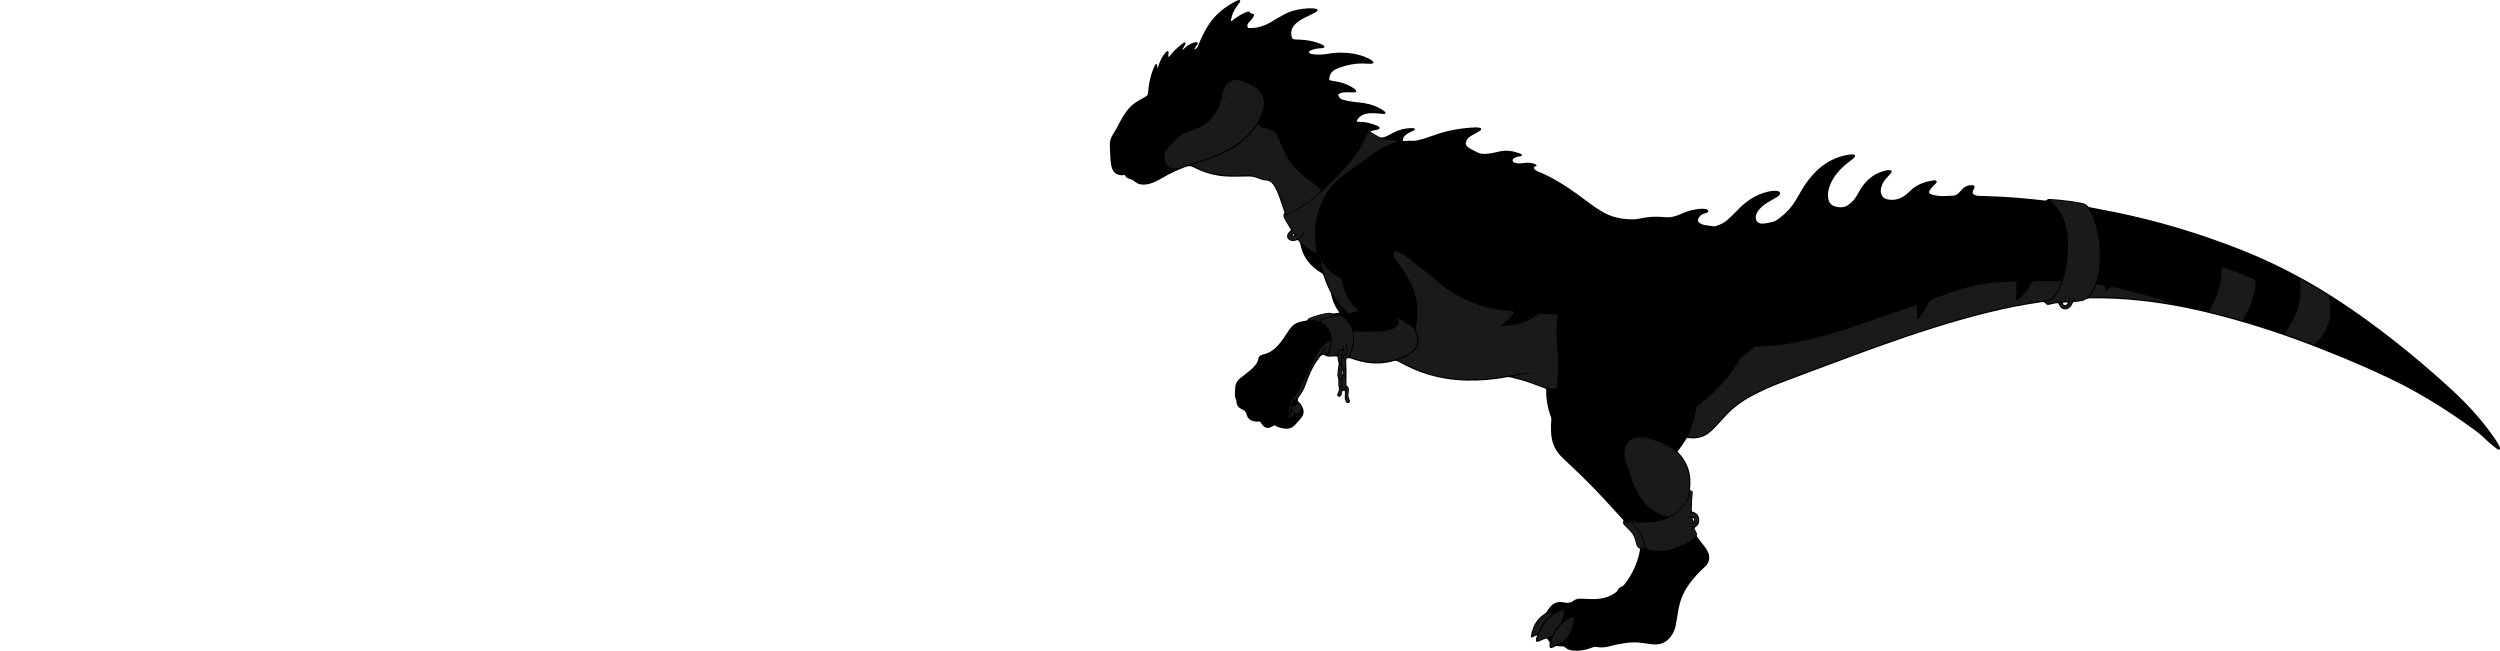 <?xml version="1.0" encoding="utf-8"?>
<!-- Generator: Adobe Illustrator 24.1.1, SVG Export Plug-In . SVG Version: 6.00 Build 0)  -->
<svg version="1.1" id="Layer_1" xmlns="http://www.w3.org/2000/svg" xmlns:xlink="http://www.w3.org/1999/xlink" x="0px" y="0px"
	 viewBox="0 0 6456.95 1680.78" style="enable-background:new 0 0 6456.95 1680.78;" xml:space="preserve">
<style type="text/css">
	.st0{fill:#1A1A1A;}
</style>
<g>
	<path d="M3291.61,1098.33c-4.43,2.3-7.99,4.57-12.07,5.97c-6.46,2.21-11.74,0.59-16.46-3.94c-3.45-3.31-5.76-7.5-8.2-10.94
		c-2.43-1.26-4.45-0.64-6.4-0.54c-4.3,0.21-8.5-0.34-12.61-1.47c-6.61-1.81-11.59-5.72-14.49-12.04c-0.52-1.13-1.16-2.27-1.39-3.47
		c-1.47-7.66-5.55-12.46-13.15-15.44c-8.15-3.21-13.12-9.85-13.21-19.2c-0.02-2.31-0.63-4.4-1.74-6.42
		c-0.72-1.3-1.25-2.74-1.65-4.17c-1.67-5.99-0.46-29.02,1.75-34.86c2.18-5.76,5.84-10.49,10.47-14.41
		c4.77-4.03,9.73-7.83,14.74-11.56c8.04-5.99,15.67-12.4,22.41-19.86c4.94-5.47,8.98-11.39,10.19-18.84
		c1.01-6.17,4.72-9.65,10.67-11.12c3.63-0.9,7.27-1.86,10.79-3.12c9.58-3.44,17.67-9.22,24.93-16.26
		c8.85-8.58,16.07-18.45,22.8-28.71c3.84-5.85,7.64-11.73,11.58-17.51c7.24-10.62,17.15-17.24,29.83-19.69
		c5.14-0.99,10.25-2.2,15.85-3.42c1.41-3.66,4.32-5.95,8.35-7.32c12.53-4.3,25.09-8.47,38.16-10.86c5.9-1.07,11.86-2.01,17.79,0.05
		c0.91,0.32,1.97,0.48,2.92,0.39c4.94-0.47,9.87-1.04,14.71-1.57c0.77-2.32-0.85-3.5-1.81-4.85c-9.39-13.26-15.28-28.01-18.59-43.83
		c-0.42-2.02-1.15-3.8-2.07-5.56c-6.79-13.12-12.37-26.76-16.9-40.8c-1.23-3.83-3.27-6.42-6.77-8.43
		c-5.85-3.36-11.2-7.51-16.46-11.74c-19.24-15.49-31.34-35.37-36.42-59.5c-1.12-5.32-2.92-10.02-8.06-13.39
		c-1.81,0.57-3.9,1.3-6.03,1.88c-4.49,1.22-8.92,1.01-13.19-0.91c-7.39-3.31-9.64-10.26-5.78-17.36c1.95-3.58,5.13-6.08,7.62-8.89
		c0.45-2.53-1.23-3.96-2.22-5.61c-3.83-6.44-7.84-12.78-11.63-19.25c-1.51-2.58-2.72-5.34-3.88-8.1c-1.75-4.18-2.15-8.29,1.94-11.81
		c-1.75-5.1-3.47-10.02-5.14-14.95c-4.4-13.01-8.5-26.13-13.94-38.77c-2.97-6.9-6.37-13.55-10.85-19.63
		c-4.55-6.17-10.2-10.11-18.13-10.42c-6.81-0.27-13.24-2.21-19.49-4.96c-8.1-3.56-16.63-5.37-25.5-5.31
		c-9.5,0.07-18.99,0.2-28.49,0.41c-16.01,0.35-31.97,0.13-47.87-2.23c-23.48-3.48-45.68-10.93-66.52-22.08
		c-6.62-3.54-12.12-3.58-18.93-0.99c-20.13,7.65-39.84,16.07-58.34,27.17c-7.5,4.5-15.15,8.73-23.19,12.23
		c-6.68,2.91-13.6,4.99-20.81,6.04c-10.85,1.59-20.9-0.19-29.7-7.17c-3.34-2.65-6.76-5.25-10.99-6.26
		c-6.55-1.56-12.23-4.27-15.25-11.01c-4.95,0.83-9.59,1.16-14.33,0.06c-7.92-1.83-13.45-6.36-16.85-13.58
		c-2.68-5.7-4.05-11.8-4.69-18.05c-0.84-8.21-1.47-16.42-1.61-24.68c-0.1-5.74-0.47-11.49-0.82-17.22
		c-0.66-10.77,1.25-20.94,7.21-30.08c7.38-11.33,13.56-23.31,19.88-35.24c4.56-8.62,9.58-16.97,15.32-24.87
		c8.66-11.91,19.24-21.6,32.22-28.65c6.14-3.34,12.1-7.03,18.24-10.37c3.9-2.12,5.38-5.13,5.76-9.58
		c1.69-19.97,5.1-39.64,12.21-58.49c1.58-4.2,3.49-8.28,5.36-12.37c0.71-1.55,1.49-3.22,3.97-3.53c3.95,2.2,1.03,6.81,2.94,9.86
		c1.86-1.28,1.87-3.41,2.44-5.26c3.5-11.32,8.68-21.79,15.87-31.24c1.67-2.19,3.34-4.39,5.67-5.93c2.23-1.48,4.61-0.27,4.75,2.47
		c0.08,1.48-0.26,2.97-0.4,4.46c-0.23,2.43-0.88,4.87,0.01,7.38c2.46-0.28,3.07-2.48,4.25-3.94c9.21-11.31,19.91-21.06,31.45-29.9
		c2.25-1.73,4.41-4.19,8.23-3.21c1.32,4.27-2.01,6.88-3.59,10c-1.55,3.05-3.77,5.78-4.03,9.77c1.27-1.25,2.57-2.46,3.79-3.74
		c6.87-7.18,14.99-12.4,24.39-15.6c2.11-0.72,4.34-1.16,6.55-1.49c1.81-0.27,3.49,0.18,4.74,2.7c-1.21,5.57-7.25,9.33-8.75,16.14
		c4.5-1.4,6.66-3.89,8.19-7.52c3.58-8.52,7.36-16.96,11.29-25.32c4.9-10.41,10.43-20.48,16.67-30.16
		c17.84-27.69,42.66-47.3,71.7-62.02c1.33-0.68,2.72-1.27,4.13-1.79c1.85-0.67,3.87-1.81,5.57,0.02c1.82,1.95,0.21,3.75-0.81,5.37
		c-1.33,2.11-2.86,4.1-4.34,6.11c-3.56,4.84-6.9,9.8-9.82,15.06c-4.18,7.53-6.52,15.65-8.11,24.03c-0.18,0.93-0.02,1.92-0.02,2.95
		c2.88-0.07,4.15-2.18,5.85-3.49c9.38-7.14,19.22-13.51,30.06-18.2c2.28-0.99,4.64-1.92,7.05-2.47c4.09-0.93,4.86-0.39,7.41,4
		c0.46,0.15,0.91,0.4,1.37,0.42c7.86,0.32,9.47,2.86,5.68,9.5c-1.47,2.58-3.43,4.91-5.34,7.2c-1.92,2.3-4.03,4.44-6.1,6.61
		c-3.84,4.03-5.28,8.43-2.05,13.73c3.23,1.41,6.75,0.43,10.19,0.42c3.48,0,7.01-0.18,10.44-0.75c13.96-2.33,26.94-7.26,39.04-14.65
		c11.3-6.91,22.63-13.75,34.37-19.92c15.03-7.9,31.09-12.22,47.86-14.11c7.94-0.9,15.92-1.69,23.94-1.33
		c2.98,0.14,5.97,0.5,8.92,0.94c1.97,0.29,4.14,0.73,4.68,3.08c0.63,2.74-1.44,4.1-3.37,5.25c-3,1.78-6.08,3.45-9.21,5.01
		c-7.15,3.57-14.36,7.02-21.53,10.56c-5.16,2.55-10.11,5.46-14.81,8.79c-4.3,3.06-8.12,6.61-11.52,10.66
		c-6.76,8.06-8.59,17.27-6.73,27.41c1.15,6.28,3.65,8.61,10.09,8.79c8.75,0.24,17.47,0.74,26.18,1.7
		c13.24,1.46,26.07,4.56,38.43,9.52c2.77,1.11,5.4,2.58,8.02,4.02c0.84,0.46,1.55,1.26,2.1,2.07c0.38,0.56,0.38,1.38,0.62,2.34
		c-2.35,2.8-5.69,2.73-8.84,2.92c-7.01,0.43-13.97,1.19-20.67,3.33c-4.22,1.35-8.5,2.83-11.23,6.62c1.32,4.04,4.53,4.46,7.8,5.09
		c13.72,2.64,27.38,1.74,41-0.57c25.43-4.32,50.67-3.94,75.94,1.66c12.06,2.67,23.31,7.01,34.06,12.87
		c2.63,1.43,5.22,3.02,7.09,5.45c1.68,2.18,0.98,4.59-1.62,5.26c-1.67,0.43-3.45,0.59-5.18,0.57c-3.75-0.04-7.5-0.19-11.24-0.44
		c-25.95-1.74-50.7,3.36-74.66,13c-2.31,0.93-4.55,2.08-6.7,3.34c-9.43,5.54-13.85,14.07-13.38,25.97c2.3,1.27,4.99,1.57,7.69,2
		c12.11,1.91,24.08,4.37,35.54,8.89c7.24,2.86,14.07,6.48,20.38,11.04c1.8,1.3,3.53,2.83,4.93,4.54c1.96,2.39,0.83,4.99-2.34,5.35
		c-2.71,0.31-5.49,0.2-8.23,0.1c-7-0.25-14-0.6-20.98,0.14c-5.21,0.56-10.35,1.55-14.25,5.93c0.38,2.64,2.2,4.49,3.25,6.68
		c1.4,2.94,3.76,4.37,6.77,5.38c12.89,4.33,26.21,6.16,39.68,7.43c19.77,1.86,39.07,5.63,56.83,15.11
		c4.41,2.35,8.82,4.73,12.65,7.98c1.69,1.44,3.59,2.9,2.63,5.6c-0.96,1.57-2.57,1.57-4,1.49c-4.49-0.26-8.97-0.64-13.44-1.06
		c-10.98-1.04-21.93-1.58-32.83,0.8c-10.98,2.4-18.81,8.67-23.82,18.49c1.57,2.9,4.07,2.02,6.15,2.01
		c15.49-0.07,30.2,3.52,44.47,9.25c2.56,1.03,5.1,2.1,7.19,3.94c2.36,2.08,2.1,4.69-0.82,5.93c-2.5,1.06-5.21,1.71-7.88,2.27
		c-4.37,0.92-8.82,1.48-12.99,3.11c-0.3,2.29,1.56,2.44,2.65,3.09c6.45,3.82,12.63,8.07,19.41,11.34c3.54,1.71,6.92,2.12,10.83,1.12
		c6.14-1.58,11.7-4.3,17.19-7.29c6.8-3.71,13.58-7.41,20.88-10.13c11.13-4.16,22.64-6.09,34.47-6.31c3.15-0.06,6.43-0.26,8.89,1.98
		c-0.27,3.36-2.66,3.93-4.59,4.91c-3.78,1.92-7.65,3.68-11.4,5.68c-3.98,2.13-7.67,4.72-10.73,8.08c-3.49,3.83-4.37,6.47-4.18,12.1
		c1.61,1.1,3.39,0.57,5.09,0.4c6.98-0.69,13.99-0.74,20.97-0.35c4.06,0.22,7.93-0.38,11.85-1.29c14.63-3.4,28.83-8.18,42.91-13.29
		c33.17-12.03,67.49-18.04,102.62-19.92c5-0.27,10-0.27,14.93,0.86c1.53,0.35,2.99,0.97,3.54,2.47c0.72,1.95-0.49,3.46-1.94,4.48
		c-2.66,1.85-5.43,3.55-8.24,5.16c-5.63,3.23-11.42,6.21-16.97,9.56c-4.79,2.89-8.64,6.82-10.9,12.05
		c-2.98,6.91-1.69,11.81,4.29,16.47c4.36,3.4,9.25,5.93,14.18,8.36c2.47,1.21,5.12,2.11,7.43,3.56c9.51,5.94,19.85,5.82,30.44,4.71
		c10.47-1.1,20.65-3.71,30.88-5.96c18.14-3.99,35.22-0.23,52.06,6.12c2.01,0.76,4.45,1.4,4.39,4.35c-1.18,2.11-3.3,1.99-5.24,2.36
		c-4.65,0.89-9.41,1.51-13.61,3.93c-2.84,1.64-5.91,3.38-5.41,7.31c0.5,3.9,3.82,4.87,7.03,5.76c4.14,1.15,8.35,1.59,12.62,1.26
		c3.98-0.31,7.96-0.78,11.93-1.25c8.56-1.01,16.97-0.55,25.1,2.56c2.04,0.78,4.38,1.31,5.17,4.18c-0.88,3.11-4.81,1.96-6.12,3.64
		c-1.46,2.3-0.64,3.9,0.4,5.32c1.81,2.46,4.18,4.25,7.05,5.39c37.44,14.86,71.19,36.19,103.78,59.51
		c10.57,7.56,20.92,15.43,31.37,23.15c10.86,8.02,21.92,15.74,33.61,22.53c18.93,11,39.33,17.03,61.1,18.67
		c2.24,0.17,4.48,0.37,6.73,0.54c9.49,0.71,18.81,0.5,28.27-1.64c21.09-4.77,42.55-6.24,64.08-3.78c13.88,1.58,26.8-1.21,39.34-6.7
		c7.32-3.21,14.55-6.6,22.25-8.88c10.58-3.13,21.39-5.03,32.36-6.02c4.27-0.38,8.49,0.05,12.67,0.93c1.97,0.41,3.84,1.12,5.38,2.48
		c1.64,1.47,1.67,3.72,0.08,5.28c-1.87,1.83-4.31,2.35-6.75,2.96c-4.14,1.04-8.11,2.56-11.42,5.39c-2.5,2.13-4.59,4.59-6.02,7.58
		c-2.54,5.32-1.66,8.92,3.29,12.24c3.97,2.67,8.38,4.5,13.12,5.24c7.65,1.18,15.35,2.1,23.01,3.23c2.1,0.31,3.95-0.39,5.86-0.91
		c11.26-3.09,21.31-8.46,30.14-16.13c8.89-7.71,17.17-16.03,25.28-24.54c10.04-10.53,20.82-20.15,33.02-28.15
		c15-9.84,31.18-16.79,48.77-20.44c5.17-1.07,10.39-1.51,15.63-1.58c2.47-0.03,5.04,0.2,7.42,0.86c5.34,1.47,6.74,6.1,3.32,10.4
		c-1.9,2.39-4.44,4.03-7.03,5.55c-5.39,3.16-10.85,6.19-16.27,9.3c-7.59,4.37-14.98,9.04-21.55,14.89
		c-4.5,4.01-8.54,8.43-11.59,13.66c-1.77,3.03-3.28,6.16-4.03,9.63c-2.57,11.82,4.92,21.04,17.08,20.49
		c5.21-0.24,10.44-1.12,15.57-2.15c17.67-3.56,17.61-3.7,31.91-14.87c15.54-12.14,28.58-26.45,38.49-43.55
		c5.14-8.86,10.26-17.73,15.46-26.56c10.19-17.31,22.28-33.16,36.47-47.41c23.12-23.21,50.83-37.58,83.03-43.33
		c3.43-0.61,6.95-0.76,10.43-0.97c1.48-0.09,3.02,0.06,4.46,0.41c3.38,0.8,4.5,3.42,2.46,6.15c-1.48,1.98-3.3,3.76-5.22,5.33
		c-4.46,3.63-9.09,7.04-13.6,10.6c-11.65,9.16-22.24,19.39-30.92,31.44c-9.31,12.92-16.28,26.9-18.92,42.79
		c-1.21,7.28-0.73,14.47,1.22,21.53c2.14,7.76,6.95,13.12,14.77,15.62c8.97,2.87,18.02,3.92,27.24,1.37
		c1.42-0.39,2.85-0.97,4.09-1.75c10.07-6.32,18.92-13.93,25.04-24.31c3.17-5.38,6.22-10.83,9.34-16.25
		c5.26-9.15,11.64-17.45,19.06-24.96c13.58-13.75,30.1-22.09,48.73-26.49c2.89-0.68,5.94-0.71,8.93-0.85
		c2.02-0.1,4.15,0.16,5.13,2.31c0.98,2.14-0.37,3.89-1.55,5.45c-1.5,1.99-3.24,3.8-4.89,5.68c-3.3,3.75-6.77,7.37-9.88,11.27
		c-5.36,6.73-9.15,14.29-10.86,22.79c-1.06,5.27-0.8,10.47,1.26,15.46c2.53,6.12,6.86,10.37,13.38,12.11
		c5.09,1.36,10.22,1.8,15.56,1.64c15.05-0.45,27.43-6.68,38.29-16.59c2.77-2.53,5.47-5.12,8.19-7.71
		c16.68-15.84,37.29-22.67,59.46-25.9c0.49-0.07,1-0.14,1.49-0.11c2.22,0.11,4.75-0.13,5.87,2.32c1.12,2.45-0.57,4.32-2.09,5.96
		c-2.55,2.75-5.26,5.34-7.88,8.02c-2.98,3.04-5.83,6.2-7.86,9.98c-2.74,5.11-1.82,7.65,3.68,9.81c2.31,0.91,4.75,1.58,7.19,2.06
		c9.57,1.89,19.17,3.3,29.02,2.39c5.71-0.53,11.49-0.51,17.23-0.52c8.01-0.02,14.54-3.07,19.81-9.01c2.49-2.8,4.88-5.7,7.47-8.41
		c6.17-6.44,13.83-9.7,22.69-10.11c1.73-0.08,3.52,0.02,5.21,0.39c3.31,0.73,4.5,2.96,3.39,6.14c-0.49,1.4-1.31,2.69-1.94,4.04
		c-0.74,1.58-1.62,3.12-2.15,4.78c-1.42,4.41-0.37,7.26,3.61,9.46c3.07,1.7,6.34,2.7,9.98,2.77c9.75,0.19,19.48,0.67,29.23,0.96
		c35.74,1.06,71.37,3.7,106.94,7.26c11.68,1.17,23.36,2.44,35.03,3.73c2.82,0.31,5.25,0.38,7.38-2.19c1.95-2.34,5.05-1.83,7.77-1.63
		c9.72,0.72,19.46,1.28,29.13,2.4c16.13,1.87,32.26,3.78,48.21,6.93c7.7,1.52,15.18,3.28,20.41,9.87c1.52,1.91,3.91,1.98,6.13,2.41
		c22.31,4.33,44.66,8.48,66.92,13.08c79.1,16.35,156.85,37.67,233.29,63.75c65.31,22.29,129.37,47.65,191.27,78.27
		c72.97,36.1,142,78.74,208.26,125.93c81.35,57.92,158.31,121.28,231.93,188.7c36.94,33.83,71.05,70.32,100.75,110.78
		c7.54,10.28,14.95,20.65,21.22,31.78c1.71,3.04,3.53,6.07,3.98,9.64c0.36,2.81-1.4,4.54-3.99,3.6c-2.08-0.75-4.13-1.84-5.87-3.2
		c-5.32-4.14-10.58-8.38-15.7-12.77c-4.74-4.06-9.46-8.19-13.87-12.6c-9.4-9.41-19.86-17.48-30.62-25.23
		c-58.26-41.98-118.41-80.92-182.41-113.69c-50.52-25.87-102.47-48.56-154.86-70.3c-78.95-32.76-159.06-62.28-240.95-86.9
		c-55.04-16.55-110.6-31.05-166.98-42.29c-37.25-7.42-74.75-13.27-112.54-17.38c-43.05-4.69-86.19-6.73-129.47-6.14
		c-4.81,0.06-9.24,0.5-13.5,3.31c-4.63,3.05-10.2,3.96-15.69,4.65c-5.19,0.65-10.39,1.22-15.71,1.84c-1,2.13-1.91,4.16-2.9,6.15
		c-1.7,3.4-4.02,6.32-7.05,8.64c-8.08,6.22-17.41,5.03-23.81-2.97c-2.06-2.58-3.18-5.64-4.76-8.8c-4.94-1.07-9.67,1.09-14.53,1.7
		c-3.21,0.4-6.36,1.32-9.49,2.15c-3.24,0.85-5.95,0.29-7.95-2.54c-3.15-4.47-7.21-4.92-12.46-4.11
		c-22.72,3.49-45.41,7.12-67.96,11.57c-48.3,9.52-96.01,21.49-143.32,35.08c-93.44,26.85-185.13,58.94-276.27,92.63
		c-60.91,22.51-121.71,45.33-182.46,68.28c-26.19,9.89-51.71,21.35-76.47,34.47c-27.88,14.78-52.67,33.47-73.46,57.33
		c-6.73,7.72-13.72,15.23-20.71,22.72c-4.78,5.12-9.95,9.83-15.34,14.32c-14.88,12.39-32.07,16.73-51.08,14.89
		c-2.47-0.24-4.94-0.52-7.84-0.83c-3.91,6.06-7.69,12.18-11.74,18.13c-3.92,5.76-8.1,11.35-12.45,17.4
		c13.09,12.89,22.77,27.84,28.42,45.29c5.66,17.49,5.7,35.38,3.82,53.14c0.48,0.66,0.68,1.28,1.05,1.41
		c6.09,2.17,6.32,2.17,5.73,8.29c-1.22,12.7-2.01,25.41-1.97,38.17c0.01,2.71-0.49,5.5,0.79,8.42c9.73,2.22,16.39,7.85,17.96,18.32
		c1.59,10.62-2.65,18.46-12.08,23.85c0.66,3.64,2.44,6.62,4.02,9.67c1.15,2.22,2.91,4.57,2.35,6.98c-1.09,4.65,1.49,7.63,3.88,10.78
		c4.99,6.57,10.09,13.05,15.1,19.6c3.5,4.57,6.78,9.28,9.33,14.47c6.69,13.62,3.82,28.73-7.5,38.78
		c-15.39,13.66-29.08,28.81-41.17,45.49c-15.14,20.88-24.12,44.14-28.13,69.49c-1.95,12.33-3.9,24.67-6.24,36.94
		c-1.9,9.93-6.13,18.99-11.98,27.25c-11.6,16.36-27.45,23.42-47.35,21.26c-8.19-0.89-16.38-1.92-24.52-3.23
		c-15.18-2.45-30.25-2.35-45.51-0.2c-12.65,1.79-25.15,3.98-37.42,7.49c-12.66,3.62-25.44,5.29-38.5,2.64
		c-3.6-0.73-6.73,0.12-10.11,1.44c-16.73,6.55-33.98,9.94-52.05,7.69c-6.88-0.86-13.16-3.18-18.3-7.86
		c-2.43-2.21-4.87-3.07-8.11-2.79c-2.96,0.25-6.18,0.5-8.93-0.37c-4.33-1.37-7.76-0.25-11.28,1.97c-1.47,0.93-3.09,1.67-4.73,2.25
		c-4.6,1.64-7.2-0.15-7.46-5.1c-0.07-1.23,0.15-2.49,0.28-3.73c0.19-1.72,0.42-3.45,0.65-5.26c-2.63-3.08-5.17-6.14-6.62-10.05
		c-5.69,0.31-10.29,2.85-15.06,4.88c-2.98,1.27-5.93,2.72-9.03,3.58c-3.35,0.94-5.35-0.81-5.21-4.3c0.08-1.96,0.75-3.9,1.05-5.86
		c0.33-2.15,2.03-4.01,1.27-7.03c-4.49,2.31-8.79,4.52-12.71,6.54c-2.23-1-2.59-2.35-2.35-3.97c3.56-24.19,14.41-43.98,35.11-57.68
		c3.22-2.13,5.87-4.43,7.66-7.91c1.36-2.65,3.22-5.05,4.99-7.47c9.45-12.92,22.23-17.37,37.59-13.91c5.56,1.25,10.7,1.43,16.14-0.19
		c2.41-0.72,4.72-1.15,6.72-2.89c5.54-4.83,12.2-6.76,19.42-6.63c8.99,0.17,17.99,0.44,26.97,0.95c9.79,0.55,19.45-0.16,29.11-1.8
		c13.11-2.23,24.6-8.04,35.53-15.27c1.71-1.13,3.04-2.46,3.88-4.4c2.32-5.32,6.52-8.8,11.73-11.03c3.36-1.44,5.71-3.78,7.87-6.63
		c18.58-24.45,31.42-51.53,37.72-81.64c0.36-1.71,0.66-3.44,0.9-5.17c0.17-1.22,0.18-2.46,0.28-4.06
		c-6.84-2.71-9.15-8.64-10.63-15.17c-0.55-2.43-1.26-4.83-1.92-7.24c-2.69-9.88-7.63-18.39-15.13-25.43
		c-4.19-3.93-8.34-7.93-12.23-12.14c-3.35-3.62-6-7.67-2.37-12.43c-0.67-1.07-0.97-1.78-1.45-2.31
		c-34.91-38.53-69.81-77.07-107.17-113.28c-14.72-14.26-29.67-28.29-44.5-42.42c-1.81-1.72-3.56-3.51-5.39-5.21
		c-19.01-17.68-27.71-39.93-28.85-65.45c-0.46-10.24-0.53-20.5,0.67-30.71c0.33-2.8,0.12-5.44-0.87-8.08
		c-8.44-22.46-12.78-45.65-12.3-69.69c0.02-0.97-0.23-1.94-0.35-2.95c-3.75-2.4-7.96-3.23-11.89-4.7
		c-16.85-6.27-33.51-13.1-50.9-17.81c-9.4-2.54-18.86-4.85-28.26-7.4c-3.71-1.01-7.27-1.01-11.07-0.29
		c-34.25,6.46-68.78,9.27-103.65,8.45c-53.77-1.26-104.95-12.94-153.15-37.04c-8.04-4.02-16.1-8.03-23.97-12.37
		c-3.33-1.84-6.25-2.14-9.92-1.07c-13.73,4.02-27.83,6.04-42.12,6.38c-20.46,0.49-40.28-3.1-59.62-9.66
		c-3.08-1.04-6.15-2.09-9.24-3.1c-5.01-1.64-5.01-1.62-12.05,0.41c-1.03,11.5,0.74,23.17,0.42,34.83
		c-0.32,11.46-0.07,22.95-0.07,34.62c6.32,3.25,6.84,8.77,6.02,14.82c-0.74,5.44-1.91,10.89-0.09,16.33
		c0.79,2.36,1.75,4.66,2.67,6.98c0.95,2.39,0.51,4.43-1.56,5.98c-2.05,1.54-4.96,1.46-6.96-0.16c-1.82-1.47-2.71-3.51-3.44-5.68
		c-1.3-3.89-1.13-7.87-1.04-11.88c0.1-4.2,0.89-8.43-0.17-12.51c-1.96-0.75-3.64-0.45-5.3,0.08c-1.66,1.51-1.53,3.62-1.83,5.54
		c-0.35,2.25-0.93,4.42-2.05,6.39c-1.73,3.05-4.62,3.83-7.64,2.19c-2.75-1.49-3.72-3.99-2.04-6.94c1.77-3.1,3.11-6.23,3.55-9.77
		c0.34-2.72,0.44-5.26-0.47-8.05c-1.56-4.79-0.71-9.91-0.77-14.9c-0.05-3.49,0.19-6.97-1.42-10.28c-0.99-2.05-1.18-4.38-0.91-6.62
		c0.9-7.43,0.81-14.95,2.45-22.31c0.87-3.89,1.24-7.9-0.57-11.74c-1.74-3.7-0.32-7.91-1.56-11.88c-3.5-1.43-6.99-1.15-10.43-0.99
		c-3.49,0.15-6.98,0.45-10.48,0.63c-3.58,0.19-6.85-0.66-10.02-2.45c-6.25-3.54-10.14-2.6-14.7,3.32
		c-12.13,15.74-21.71,32.93-28.83,51.48c-3.31,8.63-6.55,17.28-10.03,25.85c-3.49,8.6-7.89,16.71-13.76,23.97
		c-4.29,5.31-4.28,5.33-4.18,13.29c5.73,3.82,9.58,9.48,12.37,16.02c3.86,9.07,3.22,17.54-2.86,25.41
		c-5.67,7.33-11.69,14.36-18.26,20.9c-6.21,6.18-13.7,8.91-22.46,8.27C3310.5,1106.51,3300.67,1104.04,3291.61,1098.33z
		 M5328.16,781.64c0.22,3.47,0.92,5.68,4.06,6.03c4.05,0.45,6.51-1.2,8.86-6.07C5336.89,780.48,5332.84,781.47,5328.16,781.64z
		 M4373.81,1346.03c2.32-5.52,2.13-6.33-2-8.56C4371.7,1340.53,4371.88,1343.34,4373.81,1346.03z M3468.02,955.58
		c-0.6,4.08-1.4,8.16,0.16,13.7C3469.31,963.71,3469.16,959.64,3468.02,955.58z M3342.36,606.83c-0.34-1.02-1.03-1.99-1.95-1.88
		c-1.2,0.14-2.17,1.06-1.91,2.51c0.22,1.2,1.21,1.28,2.2,1.17C3341.78,608.49,3342.36,607.88,3342.36,606.83z"/>
</g>
<g>
	<path class="st0" d="M3911.07,804.93c-4.6,7.92-9.72,14.24-15.54,20.06c-5.57,5.57-12.35,9.73-19.39,15.99
		c6.61,0.57,11.78,0.65,16.87,0.25c21.4-1.68,41.74-7.17,60.75-17.33c5.96-3.19,11.81-6.56,17.05-10.83
		c2.74-2.23,5.67-3.05,9.03-2.62c11.43,1.46,22.91,1.13,34.39,1.27c2.45,0.03,4.9,0,7.59,0c0.99,4.33,0.27,8.02-0.1,11.64
		c-1.58,15.67-2.18,31.35-1.26,47.09c0.26,4.49,0.07,9,0.36,13.48c1.17,17.67,2.65,35.31,3.64,52.99c0.73,12.98,0.2,25.99-1.2,38.91
		c-0.81,7.47-0.72,14.95-1.36,22.41c-0.1,1.23-0.27,2.45-0.46,4.16c-6.33,2.04-12.74,1.59-19.08,0.54
		c-7.67-1.28-14.91-4.07-22.16-6.79c-17.99-6.77-35.9-13.75-54.53-18.66c-5.53-1.46-11.06-2.96-16.55-4.43
		c-0.32-2.57,1.69-2.23,2.9-2.47c13.22-2.61,26.48-5,39.92-6.21c1.22-0.11,2.43-0.29,4.99-0.6c-6-1.12-10.68-0.83-15.29-0.29
		c-18.58,2.19-37,5.44-55.42,8.68c-17.95,3.16-36.01,5.38-54.21,6.64c-25.23,1.75-50.42,1.3-75.57-1.03
		c-40.19-3.71-78.42-14.59-114.82-31.97c-9.01-4.3-17.89-8.88-26.8-13.37c-1.08-0.54-2.35-0.9-2.97-2.38
		c0.44-2.01,2.5-1.98,3.96-2.55c9.56-3.73,18.82-8.05,27.35-13.81c3.53-2.38,6.71-5.16,9.84-8.06
		c10.64-9.85,13.14-21.88,10.05-35.58c-1.05-4.65-2.5-9.19-4.62-13.42c-1.67-3.33-1.88-6.51-1.32-10.11
		c2.3-14.81,3.82-29.71,3.44-44.72c-0.68-26.85-6.75-52.31-19.48-76.15c-10.77-20.16-23.98-38.61-38.4-56.21
		c-3.31-4.04-4.21-7.63-2.52-12.27c1.1-3.01,1.08-6.38,2.61-9.01c2.16-1.05,3.73-0.05,5.29,0.6c11.37,4.77,21.79,11.13,31.19,19.1
		c12.78,10.83,26.06,21.01,39.49,31.01c14.44,10.75,27.29,23.4,41.3,34.68c35.16,28.31,74.7,47.92,118.24,59.46
		c13.99,3.71,28.24,6.37,42.65,8.1C3890.57,802.29,3900.2,803.55,3911.07,804.93z"/>
	<path class="st0" d="M5207.72,728.03c0.63,7.92,0.29,15.88,0.51,23.83c0.22,7.51-2.49,15.1-0.22,22.95c5-0.59,7.7-3.71,10.52-6.33
		c8.29-7.67,15.08-16.64,21.54-25.86c2.44-3.48,5.06-6.9,6.95-10.67c2.21-4.41,5.31-5.87,10.16-5.84
		c19.74,0.11,39.48-0.17,59.22-0.24c2.42-0.01,4.96-0.6,7.73,1.08c-5.04,14.1-10.48,28-20.73,39.34
		c-4.98,5.51-11.17,8.57-18.88,9.57c-44.82,5.8-89.2,14.11-133.22,24.4c-52.27,12.22-103.83,26.98-155.04,43.03
		c-70.53,22.1-140.2,46.65-209.49,72.32c-59.68,22.11-119.31,44.39-178.89,66.76c-26.19,9.83-51.87,20.89-76.8,33.63
		c-20.97,10.72-40.93,23-58.58,38.75c-10.82,9.66-20.65,20.3-30.27,31.14c-7.46,8.4-14.96,16.76-23.33,24.29
		c-10.61,9.53-22.3,16.91-36.91,18.34c-7.46,0.73-14.92,0.92-22.17-0.55c-1.24-1.43-0.31-2.59,0.17-3.55
		c8.77-17.56,14.21-36.18,17.98-55.36c1.01-5.13,2.51-10.17,3.78-15.25c1.02-4.05,3.36-7,6.77-9.5
		c17.74-13.04,34.21-27.6,49.56-43.37c19.75-20.29,37.55-42.12,51.61-66.83c4.12-7.24,9.29-13.47,16.65-17.83
		c9.1-5.39,16.68-12.65,23.44-20.48c18.12-1.09,36.02-1.84,53.86-3.32c19.91-1.65,39.6-5.08,59.14-9.18
		c32.98-6.93,65.52-15.61,97.98-24.66c22.62-6.31,44.66-14.25,66.77-22.06c14.82-5.24,29.77-10.1,44.63-15.22
		c30.2-10.41,60.38-20.88,90.58-31.31c2.1-0.72,4.24-1.32,6.95-2.16c2.53,12.27,1.42,24.41,2.06,36.4c3.01,0.12,3.96-1.85,5.14-3.3
		c8.1-9.92,15.39-20.53,20-32.4c3.59-9.26,9.45-14.05,18.5-17.42c26.67-9.93,53.24-20.06,80.74-27.54
		c22.68-6.17,45.61-10.9,69.03-13.26c14.65-1.48,29.29-2.74,44.02-2.98c4.74-0.08,9.47-0.43,14.2-0.62
		C5204.64,726.69,5205.9,726.68,5207.72,728.03z"/>
	<path class="st0" d="M3167.09,249.2c-3.6,0.77-7.19,1.55-10.83,2.33c-1.36-1.22-0.66-2.72-0.31-4.12
		c2.08-8.45,4.39-16.8,8.49-24.59c5.27-10.02,13.81-14.73,24.68-15.82c6.05-0.61,12.12,0.12,17.74,2.16
		c12.44,4.51,24.81,9.29,35.66,17.16c6.11,4.44,11.54,9.5,15.53,16.03c5.28,8.63,7.19,17.9,6.26,27.96
		c-1.39,15.04-7.21,28.51-14.56,41.37c-18.88,33.01-45.6,57.81-79.33,75.23c-20.03,10.35-41.09,18.1-62.33,25.45
		c-18.16,6.29-36.33,12.55-54.49,18.85c-6.16,2.14-12.37,3.92-18.97,3.94c-13.19,0.03-23.08-7.56-26.1-20.31
		c-1.45-6.15-1.26-12.38-0.42-18.62c0.24-1.81,0.86-3.37,1.98-4.76c7.83-9.72,15.37-19.68,23.89-28.85
		c10.28-11.06,22.74-18.57,36.86-23.58c7.76-2.76,15.52-5.53,23.21-8.47c19.71-7.52,34.18-21.16,45.13-38.88
		c6.21-10.04,11.23-20.62,14.17-32.07c0.91-3.56,2.43-5.75,6.12-6.61c2.71-0.63,5.28-1.9,7.91-2.89
		C3167.28,249.81,3167.19,249.5,3167.09,249.2z"/>
	<path class="st0" d="M3336.99,547.43c-4.96,0.34-8.25,4.53-13.24,5.51c-2.3-1.15-2.43-3.93-3.22-6.14
		c-5.13-14.33-9.94-28.77-15.16-43.06c-3.94-10.8-8.6-21.26-15.79-30.45c-4.73-6.05-10.55-9.83-18.3-10.26
		c-7.07-0.39-13.72-2.24-20.2-5.09c-6.91-3.03-14.29-4.08-21.73-5.22c-9.79-1.5-19.41-0.07-29.06,0.32
		c-23.82,0.97-47.39-0.33-70.59-6.06c-17.29-4.27-33.64-11.04-49.31-19.45c-0.34-0.18-0.49-0.73-0.87-1.33
		c1.69-2.09,4.36-2.18,6.62-2.94c19.38-6.54,38.79-12.99,57.77-20.67c15.53-6.29,30.57-13.54,44.76-22.5
		c23.36-14.75,42.49-33.81,57.89-56.69c1.08-1.6,1.57-3.74,4.12-4.73c1.47,3.78,4.33,6.64,6.89,9.99c8,1.13,15.8,3.47,23.39,6.65
		c6.62,2.78,11.79,7.35,16.7,12.39c1.91,1.96,1.86,4.55,2.81,6.8c0.72,1.71-0.35,4.29,2.28,5.06c3.07,0.89,2.97,3.36,2.29,5.42
		c-0.84,2.57,1.49,3.17,2.17,4.74c2.28,5.26,4.56,10.52,7.03,15.69c3.65,7.66,7.31,15.32,11.24,22.83
		c4.9,9.37,12.37,16.85,19.07,24.86c9.66,11.56,21.12,21.18,33.4,29.87c7.54,5.33,15,10.77,22,16.84
		c4.56,3.96,8.29,8.55,11.73,13.77c-2.79,3.88-6.74,6.17-9.88,9.27c-1.34,1.32-3.66,1.92-3.61,4.4l0.29-0.25
		c-0.47,0.03-1.1-0.14-1.4,0.1c-5.6,4.57-12.25,7.84-16.88,13.62l0.28-0.23c-1.05-0.17-1.87,0.33-2.72,0.87
		c-9.59,6.09-19.19,12.16-28.79,18.23c-0.82,0.52-1.73,0.95-1.78,2.12l0.29-0.21c-4.34,0.78-8,2.76-10.8,6.22L3336.99,547.43z"/>
	<path class="st0" d="M4326.86,1325.83c-3.66,0.5-6.08,3.28-8.92,5.16c-4.27,2.82-8.34,3.41-13.33,2.19
		c-26.08-6.4-46.5-21.21-62.86-42.01c-15.54-19.75-24.79-42.56-31.35-66.56c-2.44-8.93-5.16-17.75-9.71-25.83
		c-2.68-4.77-2.95-9.95-3.73-15.07c-1.37-8.95-1.33-17.88,0.92-26.72c4.3-16.83,15.77-26.15,33.91-27.51
		c9.53-0.72,18.88,0.51,28.05,3.36c14.53,4.52,29.01,9.19,42.5,16.34c17.7,9.37,32.79,21.75,43.75,38.76
		c11.97,18.58,17.5,38.84,16.68,61.02c-0.43,11.5-2.14,22.82-3.27,34.23c-0.3,3-1.2,5.88-2.73,8.49c-1.03,1.74-1.76,3.56-2.12,5.54
		c-0.79,0.81-1.58,1.63-2.37,2.44c-2.37,2.61-5.44,4.71-6.17,8.51l0.26-0.29c-0.64,0.3-1.44,0.44-1.91,0.91
		c-5.4,5.41-10.92,10.69-16.89,15.49c-0.5,0.4-0.66,1.22-0.98,1.84L4326.86,1325.83z"/>
	<path class="st0" d="M5292.31,516.85c1.63-0.2,2.13-0.34,2.62-0.3c27.04,2.04,53.99,4.71,80.63,10
		c8.44,1.68,14.49,5.98,19.11,13.07c6.87,10.55,11.88,21.93,15.69,33.86c5.72,17.89,8.91,36.28,11.17,54.91
		c1.9,15.67,2.04,31.39,1.45,47.07c-0.97,25.67-6.27,50.45-18.24,73.48c-2.66,5.12-5.85,9.86-9.53,14.31
		c-4.77,5.76-10.62,9.8-17.99,11.38c-6.8,1.46-13.62,2.8-20.89,2.41c-1.6-2.77,0.34-6.09-1.47-8.69c-1.84,1.17-0.98,3.05-1.23,4.62
		c-0.92,5.7-2.24,11.21-5.65,16.07c-7.6,10.84-22,11.05-28.03-2.38c-0.4-0.89-0.61-1.87-0.9-2.78c1.33-2.21,3.32-1.99,5.12-1.84
		c0.49,0.45,1.02,0.71,1.18,1.12c0.87,2.18,0.32,5.11,3.53,5.99c3.79,1.04,7.45,0.94,10.7-1.35c5.9-4.16,7.89-12.67,4.74-19.82
		c-1.47,3.1,1.44,6.63-1.91,10.19c-17.54,0-35.51,3.27-54.28,6.39c0.12,0.06-0.65-0.15-1.17-0.64c-1.08-1.01-2.02-2.17-2.86-3.09
		c-0.04-1.19,0.54-1.72,1.27-1.84c12.67-2.07,20.72-10.29,27.22-20.49c8.13-12.75,13.33-26.8,17.37-41.24
		c10.48-37.43,13.63-75.54,9.19-114.15c-2.48-21.55-8.54-42.01-21.14-60.12c-5.6-8.05-12.47-14.93-19.17-21.98
		C5297.38,519.44,5295.15,518.61,5292.31,516.85z M5348.74,642.62c0.08,0,0.15,0,0.23,0c0-3.7,0-7.41,0-11.11c-0.08,0-0.15,0-0.23,0
		C5348.74,635.21,5348.74,638.92,5348.74,642.62z M5348.94,650.18c-0.1,0.11-0.2,0.21-0.3,0.32c0,1.31,0,2.62,0,3.93
		c0.1,0,0.2,0,0.3,0C5348.94,653.01,5348.94,651.6,5348.94,650.18z"/>
	<path class="st0" d="M3486.49,920.61c7.59-20.08,13.65-40.85,9.99-63.33c6.41-2.13,12.87-1.17,19.26-1.05
		c19.22,0.37,38.46,0.82,57.63-1.02c8.23-0.79,16.17-3.11,23.83-6.27c4.93-2.03,9.24-4.96,12.65-9.09c4.1-4.97,4.12-9.21,0.2-14.19
		c-1.17-1.49-3.01-2.43-3.67-4.39c0.56-0.12,1.12-0.45,1.46-0.29c12.24,5.7,24.26,11.82,34.9,20.25c2.92,2.32,5.37,5.23,8.22,7.65
		c2.1,1.79,2.15,4.43,3.29,6.6c2.8,5.33,4.61,11.05,5.9,16.92c2.56,11.63-0.24,21.69-8.71,30.22c-7.89,7.94-17.39,13.44-27.47,17.9
		c-18.62,8.23-38.04,13.11-58.48,14.67c-27.06,2.07-52.51-3.96-77.59-12.98C3487.51,922.06,3487.27,921.5,3486.49,920.61z"/>
	<path class="st0" d="M3398.21,507.26c2.01,0.12,3.12-1.39,4.41-2.51c6.03-5.24,12.18-10.35,17.99-15.82
		c16.35-15.41,31.8-31.71,46.99-48.26c10.13-11.03,20.07-22.23,29.23-34.09c11.66-15.09,21.54-31.2,28.8-48.88
		c1.7-4.14,3.56-8.24,5.66-12.2c1.89-3.57,3.65-4.16,7.38-2.96c1.4,0.45,2.72,1.23,4,1.99c3.87,2.29,7.66,4.69,11.54,6.96
		c11.87,6.94,24.46,11.19,38.44,10.44c3.98-0.22,7.99-0.22,11.85,1.14c1.49,0.52,2.73,1.16,2.88,2.91c-0.47,1.54-1.84,1.53-3,1.79
		c-13.56,3.05-25.92,8.91-37.68,16.15c-9.57,5.89-18.94,12.11-27.9,18.89c-20.9,15.83-42.57,30.59-63.85,45.9
		c-14.83,10.67-28.6,22.56-39.8,37.18c-15.56,20.32-25.63,43.27-32.41,67.77c-3.54,12.78-5.53,25.8-6.18,39.08
		c-0.87,17.78,0.88,35.33,3.54,52.84c0.37,2.45,1.14,4.88,0.4,7.94c-18.88-7.18-33.97-19.11-46.52-34.58
		c13.15-12.35,15.61-16.83,13.32-25.15c-1.58,2.25-0.42,4.52-1.23,6.43c-4.27,10.07-11.33,16.9-22.06,19.55
		c-3.94,0.97-7.97,0.89-11.74-0.89c-5.81-2.75-7.55-7.91-4.75-13.68c1.67-3.44,4.18-6.14,7.27-8.31c2.87,0.5,3.42,2.74,4.27,5.17
		c-0.84,1.01-1.64,2.88-2.73,3.07c-1.32,0.22-2.79-0.81-2.8,1.59c-0.01,1.71,0.83,2.92,2.37,3.43c2.68,0.89,5.47,0.91,8.08-0.1
		c2.78-1.07,5.18-2.76,6.66-7.21c-2.43,1.56-3.9,2.51-5.68,3.65c-8.54-13.88-17.6-27.02-25.09-41.14
		c-1.89-3.56-2.97-7.26-2.68-11.28c2.39-0.61,2.82,2.2,5.6,1.91c4.37-2.33,10.15-3.93,14.2-8.54l-0.29,0.29
		c4.23-0.97,8.11-2.56,10.8-6.22l-0.29,0.21c1.31,0.32,2.39-0.22,3.49-0.86c9.24-5.36,18.25-11.07,27.03-17.15
		c1.17-0.81,2.67-1.44,2.76-3.21l-0.28,0.23c5.13-1.83,13.9-8.41,18.28-13.72L3398.21,507.26z"/>
	<path class="st0" d="M5976.82,890.54c-25.24-9.24-50.45-18.46-76.25-27.91c1.82-3.85,4.05-6.76,6.06-9.78
		c9.54-14.36,18.11-29.23,24.55-45.29c7.05-17.58,10.29-35.86,10.64-54.71c0.15-8.23-0.02-16.46-0.9-24.65
		c-0.21-1.99-0.49-3.96,0.03-5.93c1.54-1.24,2.81-0.15,4.03,0.53c22.25,12.34,44.12,25.31,65.75,38.7c2.49,1.54,4.11,3.29,4.64,6.31
		c2.92,16.76,4.57,33.49,2.19,50.54c-2.58,18.51-9.9,34.88-20.75,49.85c-5.28,7.29-11.34,13.91-17.41,20.52
		C5978.74,889.43,5977.79,889.87,5976.82,890.54z"/>
	<path class="st0" d="M4352.28,1299.65c0.79-0.81,1.58-1.63,2.37-2.44c5.91-5.98,7.78-13.71,9.28-21.57
		c0.33-1.71,0.31-3.49,0.71-5.18c0.24-0.99,1.2-1.49,2.32-1.5c1.45-0.02,2.42,0.69,2.7,2.03c0.19,0.94,0.17,2-0.07,2.93
		c-0.9,3.43-0.83,6.91-0.85,10.41c-0.09,12.45-2.13,24.81-1.14,36.36c-1.37,2.77-4.08,2.45-4.77,4.56c1.25,0.85,2.36-0.14,3.54-0.29
		c12.41-1.54,22.26,9.17,19.78,21.54c-1.69,8.44-6.71,13.72-15.15,15.61c-1.66,0.37-3.35,0.63-5.26,0.98
		c3.08,1.87,3.08,1.87,8.46,2.25c1.77,3.62,3.58,7.42,5.47,11.18c1.78,3.54,1.17,6.68-1.19,9.74c-2.33,3.03-5.35,5.23-8.46,7.29
		c-11.89,7.87-24.48,14.33-37.72,19.69c-11.66,4.72-23.59,8.15-36.09,9.11c-11.19,0.85-22.36,0.56-33.53-1.5
		c-8.33-1.53-12.46-5.94-14.21-14.01c-1.95-9-4.58-17.86-8.8-26.16c-4.7-9.24-11.62-16.57-19.37-23.24l0.26,0.26
		c0.01-2.38-1.69-4.08-2.44-6.16c-0.69-1.89-1.23-3.75-0.09-6.11c5.33,4.27,11.44,4.38,17.75,4.39c14.44,0.03,28.81-0.65,43.09-2.92
		c14.65-2.32,28.5-6.85,41.02-14.95c2.59-1.67,5.84-2.77,7-6.14l-0.26,0.29c4.17-0.32,6.31-3.8,8.97-6.18
		c4.01-3.59,8.77-6.65,10.8-12.06l-0.26,0.29C4349.49,1306.28,4352.22,1303.94,4352.28,1299.65z M4370.61,1348.81
		c-2.97,2.72-6.48,1.58-8.84,4.3c7.02,0.38,10.39-0.62,13.51-3.79c2.84-2.89,3.59-7.13,1.96-11.1c-1.47-3.57-4.24-6.05-7.93-5.84
		c-4.26,0.24-8.28,2.06-12.25,5.04c4.45,1.33,7.54-2.12,11.39-1.84C4369.21,1340.3,4369.93,1344.67,4370.61,1348.81z"/>
	<path class="st0" d="M5790.5,827.67c-27.85-7.93-56.17-15.64-85.48-22.74c2.21-4.25,4.01-7.75,5.85-11.23
		c7.71-14.59,14.43-29.62,19.42-45.36c5.23-16.52,8-33.47,8.04-50.84c0-2.23-0.33-4.5,0.75-7.35c29.01,9.7,57.58,20.55,85.94,32.13
		c1.31,7.36,0.58,14.35-0.38,21.2c-2.52,17.91-8.19,34.93-15.7,51.36c-4.57,10-9.59,19.75-15.16,29.23
		C5793.02,825.37,5792.44,826.77,5790.5,827.67z"/>
	<path class="st0" d="M3465.25,891.39c1.45,3.72,5.08,5.91,3.89,10.25c-3.42,0.73-8.26-1.23-10.54,2.89
		c-2.18,3.93-5.02,7.84-4.28,13.17c-4.45,0.15-8.87,0.25-13.29,0.45c-4.21,0.18-8.43,0.82-13.04-0.38
		c6.64-6.9,8.34-15.73,10.2-24.32c2.77-12.74,1.59-25.35-3.66-37.36c-4.64-10.63-11.5-19.3-22.87-23.03
		c-0.91-3.95,0.93-6.02,4.05-7.12c12-4.26,24.13-8.13,36.52-11.07c5.16-1.23,9.86,0.32,14.22,3.14c7.9,5.11,14.25,11.73,19.07,19.78
		c8.55,14.29,11.2,29.68,8.57,46.09c-1.79,11.15-5.04,21.87-8.95,32.42c-0.6,1.62-1.48,3.17-2.41,4.63
		c-0.88,1.38-2.26,1.89-4.44,1.27c-1.17-4.45-0.52-9.03,1.14-13.39c3.19-8.36,0.97-15.66-3.86-22.57c-0.27-0.38-0.76-0.63-1.18-0.87
		c-0.1-0.06-0.35,0.13-1.1,0.43c4.55,7.35,7.9,15,3.54,23.63c-2.08,4.12-4.54,7.76-9.52,8.35c-1.83-1.36-0.91-2.75-0.54-4.16
		c0.71-2.69,2.16-5.03,3.41-7.47C3473.23,900.21,3471.95,896.07,3465.25,891.39z M3463.01,879.8c2.57,0.82,4.64,1.47,8.27,2.63
		C3468.35,878.8,3466.24,878.32,3463.01,879.8z"/>
	<path class="st0" d="M3507.82,802.9c-4.18,2.31-8.53,2.23-12.5,3.54c-3.77,1.24-7.65,2.16-11.6,3.25
		c-6.94-5.56-12.53-12.28-18.4-18.7c-18.16-19.85-30.4-43.16-39.71-68.17c-5.84-15.68-10.55-31.72-14.83-47.89
		c-0.25-0.93-0.55-1.9,0.16-2.81c1.69,0.78,2.41,2.46,3.33,3.89c11.22,17.41,26.15,30.77,44.41,40.34c3.96,2.07,5.81,4.68,6.81,8.89
		c3.29,13.87,7.68,27.37,14.05,40.2c5.62,11.32,13.12,21.19,21.86,30.21C3503.6,797.91,3506.22,799.86,3507.82,802.9z"/>
	<path class="st0" d="M5395.3,767.53c9.04-10.72,14.42-21.88,19.32-33.51c7.78,1.21,15.18,1.68,22.19,3.56
		c2.14,3.96-0.06,8.31,1.74,11.55c2.53,1.27,4.03,0.16,5.04-1.26c5.61-7.85,12.79-7.26,21.15-5.18
		c33.67,8.34,67.37,16.5,100.5,26.85c12.86,4.02,25.71,8.06,38.56,12.13c1.84,0.58,3.63,1.34,5.34,2.56
		C5538.89,772.68,5468.3,765.99,5395.3,767.53z"/>
	<path class="st0" d="M4007.61,1643.73c-13.38,0.41-24.87,5.97-36.12,10.88c-2.22-1.49-1.6-2.98-1.14-4.36
		c6.8-20.24,15.44-39.4,31.41-54.4c8.11-7.62,17.34-13.37,27.62-17.44c2.65-1.05,5.51-2.51,8.76-0.9c1.67,3.06,0.83,6.27,0.22,9.38
		c-0.67,3.42-1.81,6.74-2.51,10.15c-1.38,6.72-4.01,12.47-9.3,17.33c-5.87,5.4-10.07,12.32-13.74,19.45
		C4011.21,1636.9,4009.58,1639.97,4007.61,1643.73z"/>
	<path class="st0" d="M4006.05,1670.46c-1.05-4.14-0.64-8.12,0.39-11.93c6.28-23.21,18.67-42.28,38.49-56.23
		c4.31-3.03,9-5.35,14.01-7.03c2.16-0.72,4.26-1.12,6.38-0.54c1.61,2.64,1.11,5.17,0.4,7.5c-3.3,10.72-5.99,21.63-10.49,31.96
		c-4.01,9.2-10.12,16.56-18.71,21.8c-1.49,0.91-3,1.82-4.61,2.45c-5.83,2.27-11.3,5.26-16.81,8.18
		C4012.26,1668.12,4009.57,1669.99,4006.05,1670.46z"/>
	<path class="st0" d="M3416.27,913.14c3.42-7.22,7.7-13.15,8.81-20.78c-0.65,0.43-1.09,0.55-1.22,0.82
		c-5.37,11.09-12.91,20.7-20.25,30.49c-13.43,17.93-22.98,37.92-30.54,58.93c-2.28,6.33-4.77,12.6-7.42,18.79
		c-5.81,13.58-14.45,25.09-26.34,33.88c-3.62,2.68-5.17,5.7-5.25,10.01c-0.09,4.99-0.44,9.98-1.57,14.87
		c-0.76,3.31-1.57,6.59-3.95,9.59c-0.95-2.51,0.07-4.39,0.48-6.29c1.16-5.36,2.31-10.69,2.47-16.24c0.16-5.64,2.08-10.66,6.15-14.85
		c12.15-12.5,21.21-27.01,27.78-43.15c5.09-12.49,11.62-24.3,17.58-36.39c5.18-10.52,10.32-21.05,15.48-31.58
		c3.08-6.29,6.59-12.32,10.6-18.06c4.46-6.39,9.59-12.16,16.25-16.35c3.55-2.23,6.25-5.69,10.3-7.25
		c2.31,6.36-0.44,20.11-6.38,31.99C3425.37,913.03,3421.29,913.79,3416.27,913.14z"/>
	<path class="st0" d="M4220.28,1357.46c-0.07,3.48,2.85,5.23,4.83,7.12c9.15,8.73,14.84,19.34,18.2,31.35
		c1.81,6.46,3.53,12.95,5.34,19.62c-3.44,1.04-6.64,0.55-9.79-0.08c-5.32-1.05-9.03-3.97-10.52-9.44
		c-1.38-5.05-3.11-10.01-4.45-15.08c-2.52-9.54-8.33-16.92-15.15-23.67c-2.31-2.28-4.76-4.41-7.07-6.69
		c-1.78-1.75-4.02-3.36-4.98-5.51c-0.91-2.03-2.04-4.06-3.55-7.52c8.09,4.76,14.67,2.38,21.44-1.11c1.45,4.22,1.26,9.13,5.94,11.26
		L4220.28,1357.46z"/>
	<path class="st0" d="M4002.79,1583.01c1.67,3,2.15,5.41-0.3,7.71c-0.73,0.68-1.4,1.42-2.15,2.08
		c-11.25,9.91-19.13,22.23-25.04,35.83c-1.81,4.18-4.35,7.09-8.42,8.87c-2.72,1.18-4.99,3.3-8.6,4.03
		c-0.45-6.71,2.42-12.48,4.3-18.39c1.98-6.21,5.39-11.75,9.23-16.99c3.84-5.24,8.24-9.98,13.39-13.97
		C3990.33,1588.22,3995.51,1584.35,4002.79,1583.01z"/>
	<path class="st0" d="M3442.42,813.67c-1.29,1.65-3.03,1.92-4.69,2.43c-6.65,2.07-13.28,4.17-19.9,6.34
		c-7.43,2.44-7.42,2.47-10.23,9.28c-2.97-1.21-5.49-3.3-8.65-4.23c-2.92-0.86-5.86-1.06-8.8-1.45c-3.06-0.4-6.29,0.49-9.5-0.78
		c1.32-2.34,3.35-2.72,5.12-3.39c13.04-4.95,26.38-8.91,40.13-11.32c3.16-0.55,6.44-0.45,9.67-0.47
		C3438.45,810.07,3440.75,811.31,3442.42,813.67z"/>
	<path class="st0" d="M3345.19,1068.63c-1.62-4.42-4.91-7.41-8.35-9.98c-0.56-3.33,0.07-6.25,0.68-9.51
		c2.71-0.42,5.95,1.97,8.29-0.85c1.88-2.28,3.53-4.75,5.48-7.4c5.4,2.63,7.76,7.48,9.68,12.61c0.65,1.73-0.12,3.47-0.87,5.05
		C3357.2,1064.68,3352.46,1068.14,3345.19,1068.63z"/>
	<path class="st0" d="M3464.56,977.45c-6.26-0.64-7.46-1.38-7.85-6.01c-0.66-7.93,0.21-15.81,1.41-23.65
		c0.35-2.3,1.97-3.47,4.21-3.32c2.58,0.17,3.1,2.29,3.11,4.32c0.01,5.7-0.1,11.4-0.29,17.09
		C3465.02,969.57,3465.87,973.31,3464.56,977.45z"/>
	<path class="st0" d="M3467.94,1007.26c-1.28-6.81-1.22-30,0.06-35.85c3.98-0.22,5.74,2.28,6.67,5.61
		c1.14,4.07,1.81,8.24,1.39,12.48c-0.38,3.93-0.79,7.88-1.47,11.77C3474.02,1004.59,3472.69,1007.47,3467.94,1007.26z"/>
	<path class="st0" d="M3468.63,952.05c-2.2-8-3.45-20.39-2.71-25.86c5.98-1.13,8.03-0.09,8.62,5.26c0.51,4.64,0.55,9.38,0.33,14.05
		C3474.68,949.47,3474.01,949.87,3468.63,952.05z"/>
	<path class="st0" d="M3463.04,933.56c-2.35,0.62-3.69,0-4.85-1c-1.03-0.89-1.05-2.19-1.06-3.43c-0.01-4.73-0.17-9.46,0.06-14.18
		c0.11-2.18,0.76-4.42,1.55-6.48c1.69-4.41,3.04-4.87,9.25-3.32C3463.25,914.16,3462.43,923.89,3463.04,933.56z"/>
	<path class="st0" d="M3478.77,1035.09c-1.08,0.31-1.84,0.1-2.34-1.05c-1.98-4.55-1.62-9.38-1.15-14.02
		c0.45-4.47,0.85-8.89,0.77-13.38c-0.05-2.39-0.08-4.95,1.67-7.24c3.5,0.91,4.15,3.56,4.29,6.28c0.1,1.96-0.37,3.95-0.62,5.93
		c-0.76,5.96-1.36,11.92,0.55,17.78c0.55,1.67,0.04,2.9-1.03,4.07C3480.19,1033.99,3479.48,1034.54,3478.77,1035.09z"/>
	<path class="st0" d="M3461.43,998.86c-1.99-0.42-2.95-1.67-2.95-3.68c0-4.97,0-9.93,0-14.17c0.88-1.49,1.66-1.41,2.36-1.35
		c1.22,0.1,2.5,0.06,3.88,1.33c1.1,6.25,1.92,12.74-3.56,18.14L3461.43,998.86z"/>
	<path class="st0" d="M3461.16,999.12c0.97,0,1.93,0,3.24,0c2.01,4.13-0.45,8.26,0.05,12.32c0.51,4.19-2.98,7.06-3.88,10.78
		c-2.9-0.03-2.9-0.03-5.32-2.14c3.36-2.61,3.28-6.67,4.17-10.34c0.88-3.58,1.35-7.26,2.01-10.89L3461.16,999.12z"/>
	<path class="st0" d="M3328.52,1076.5c2.5-4.58,4.93-9.04,7.42-13.6c3.66,0.53,5.39,3.02,6.56,6.11
		C3339.8,1075.46,3336.45,1077.31,3328.52,1076.5z"/>
	<path class="st0" d="M3474.89,970.73c-2.43-0.44-3.21-1.38-3.24-2.73c-0.08-3.99-0.13-7.98,0-11.96c0.07-2.27,1.34-3.53,4.43-3.36
		C3474.57,958.6,3475.4,964.49,3474.89,970.73z"/>
	<path class="st0" d="M3464.73,921.68c4.3-1.99,7.37-3.41,10.56-4.88c1.11,2.88-1.02,4.83-0.33,7.46
		C3471.48,923.38,3468.8,922.71,3464.73,921.68z"/>
	<path class="st0" d="M3478.77,1035.09c0.71-0.55,1.42-1.1,2.14-1.65c0.24,0,0.49-0.02,0.73,0.02c1.97,0.29,3.25,1.48,2.97,3.41
		c-0.22,1.55-1.78,2.44-3.3,2.31C3478.86,1038.98,3477.98,1037.46,3478.77,1035.09z"/>
	<path class="st0" d="M3464.23,941.52c-4.81,0.5-4.81,0.5-3.7-5.12C3464.55,936.25,3464.3,938.84,3464.23,941.52z"/>
</g>
</svg>
